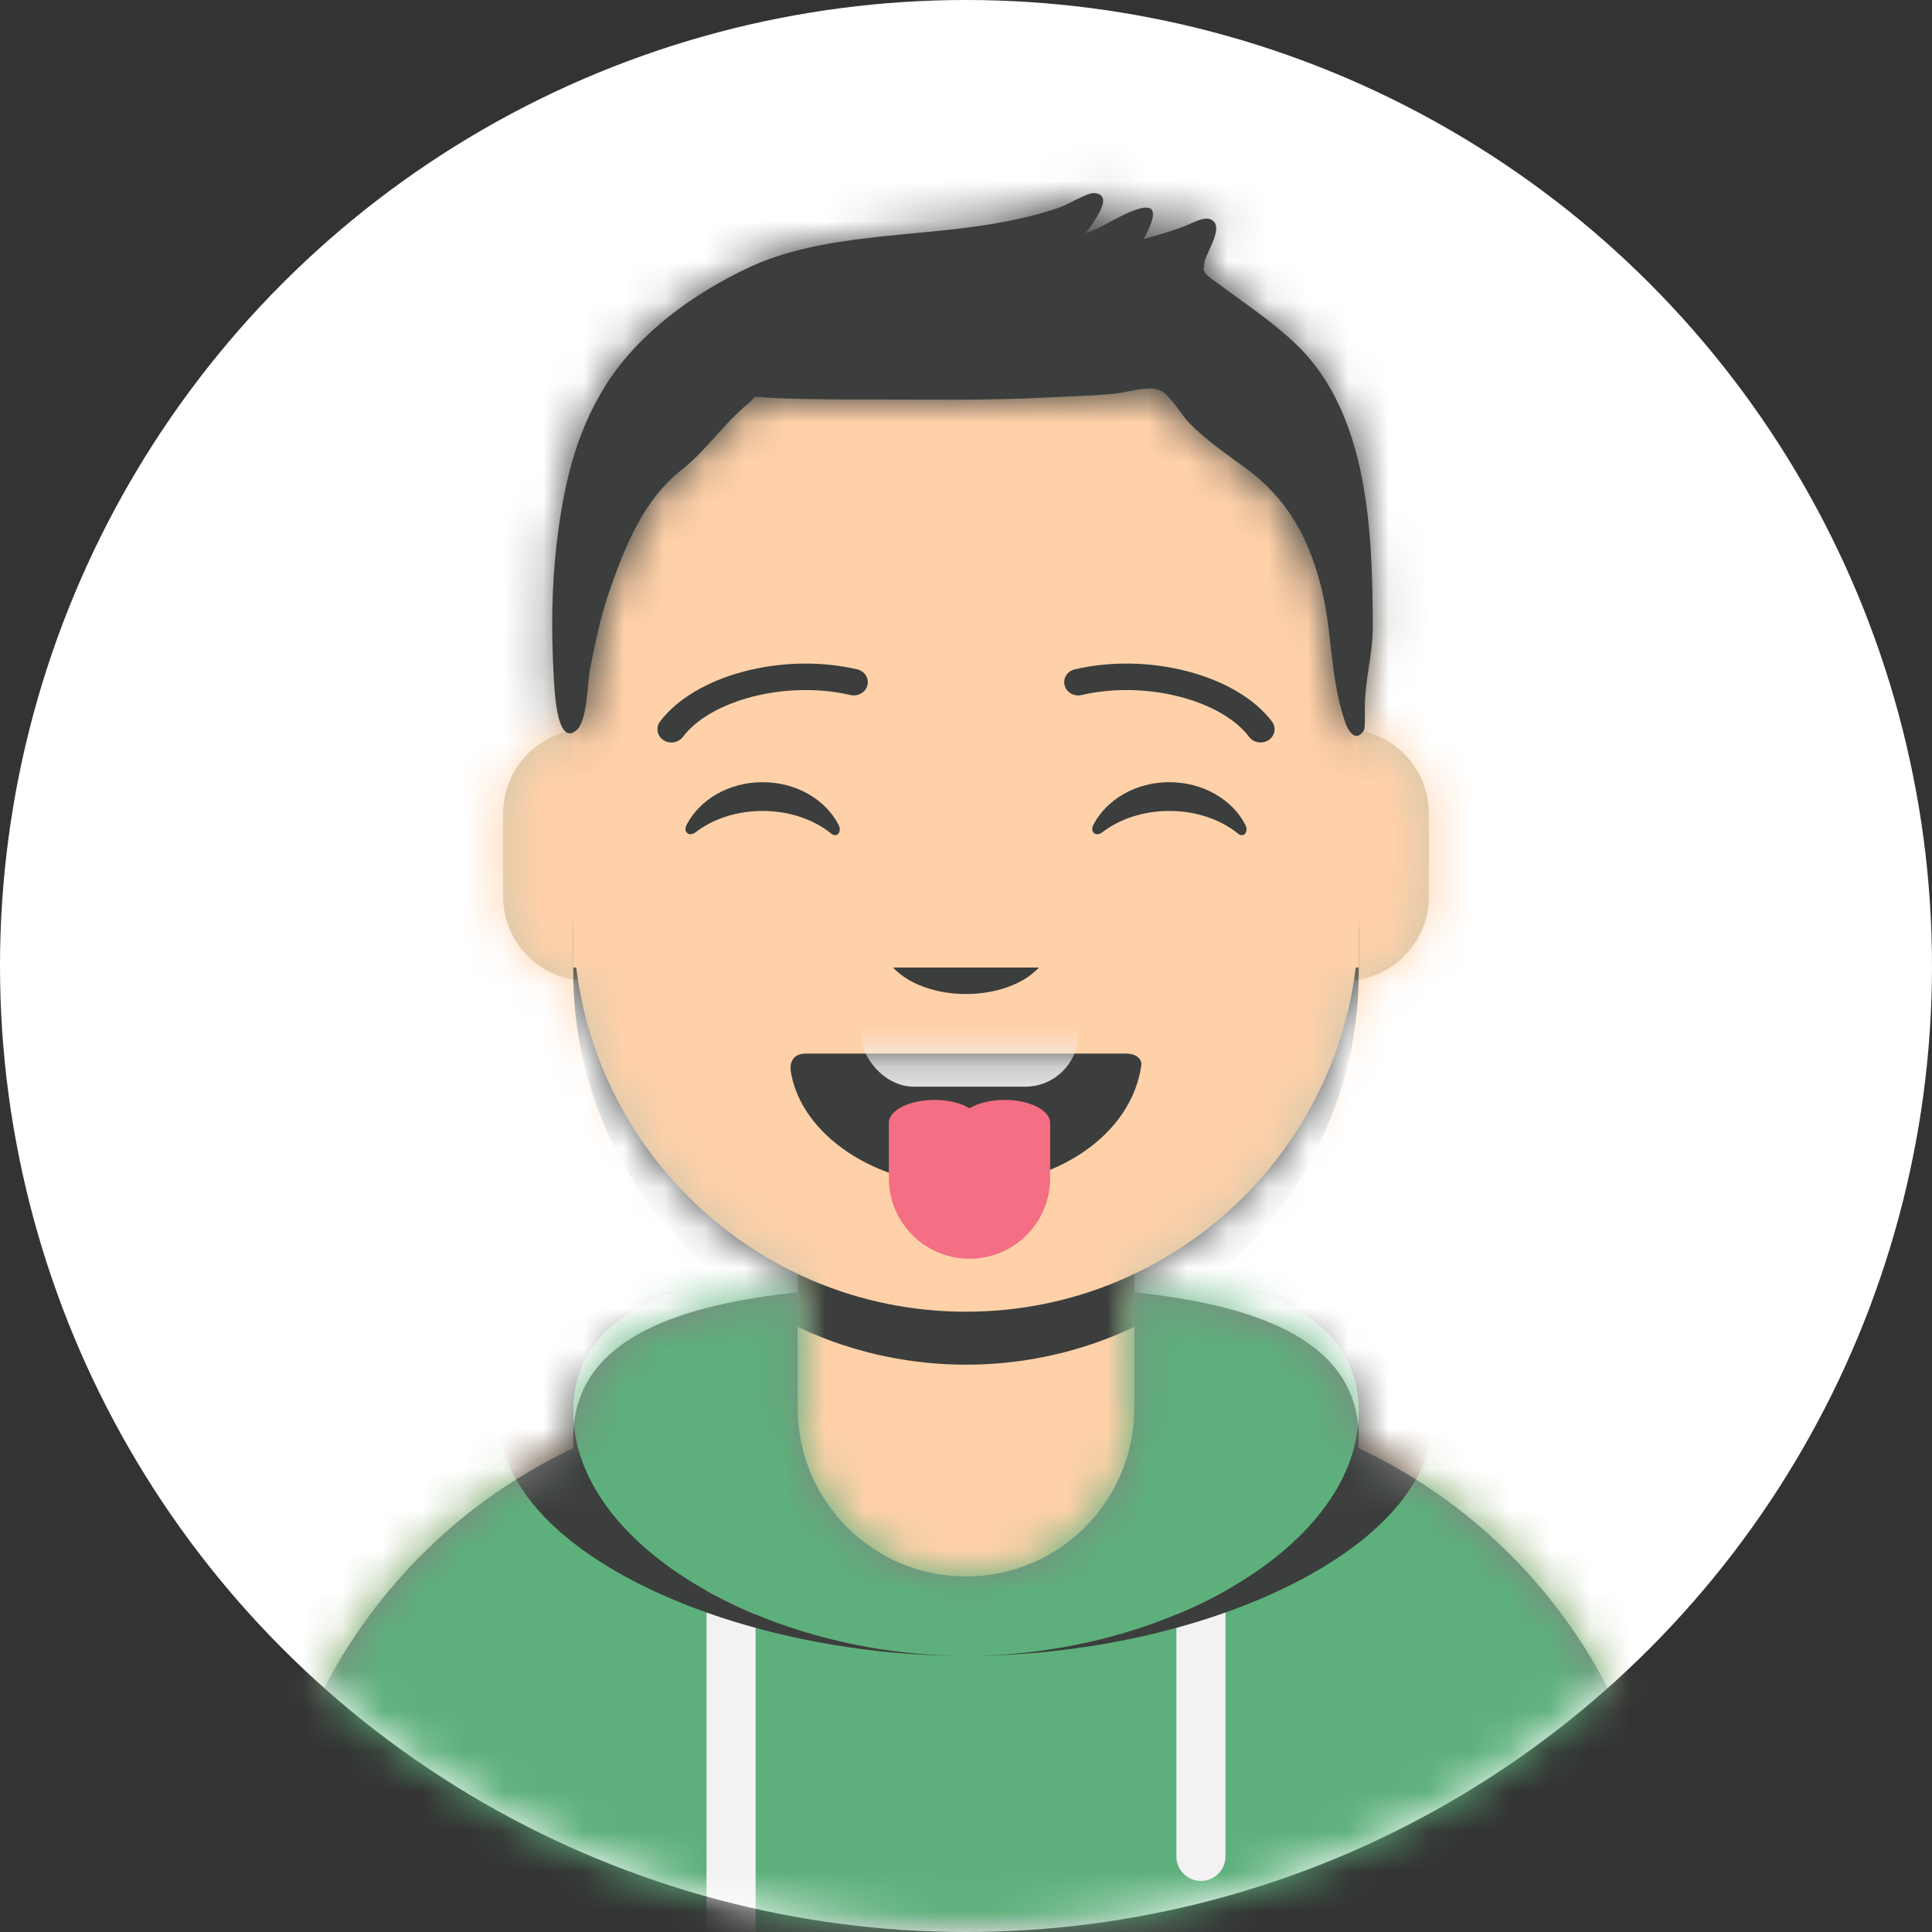 <svg width="48" height="48" viewBox="0 0 48 48" fill="none" xmlns="http://www.w3.org/2000/svg">
<rect x="0" y="0" width="48" height="48" fill="#333333" stroke="none"/>
<circle cx="24" cy="24" r="24" fill="white"/>
<mask id="mask0" mask-type="alpha" maskUnits="userSpaceOnUse" x="0" y="0" width="48" height="48">
<circle cx="24" cy="24" r="24" fill="#FFD1A9"/>
</mask>
<g mask="url(#mask0)">
<path fill-rule="evenodd" clip-rule="evenodd" d="M24 7.922C18.611 7.922 14.242 12.291 14.242 17.68V18.147C13.253 18.313 12.5 19.173 12.5 20.209V22.276C12.5 23.353 13.314 24.239 14.361 24.354C14.867 27.586 16.96 30.292 19.818 31.65V34.727C12.497 34.769 6.576 40.716 6.576 48.047H41.424C41.424 40.716 35.502 34.769 28.182 34.727V31.65C31.04 30.292 33.133 27.586 33.639 24.354C34.686 24.239 35.5 23.353 35.5 22.276V20.209C35.5 19.173 34.746 18.313 33.758 18.147V17.68C33.758 12.291 29.389 7.922 24 7.922Z" fill="#D0C6AC"/>
<mask id="mask1" mask-type="alpha" maskUnits="userSpaceOnUse" x="6" y="7" width="36" height="42">
<path fill-rule="evenodd" clip-rule="evenodd" d="M24 7.922C18.611 7.922 14.242 12.291 14.242 17.68V18.147C13.253 18.313 12.5 19.173 12.5 20.209V22.276C12.5 23.353 13.314 24.239 14.361 24.354C14.867 27.586 16.96 30.292 19.818 31.65V34.727C12.497 34.769 6.576 40.716 6.576 48.047H41.424C41.424 40.716 35.502 34.769 28.182 34.727V31.65C31.04 30.292 33.133 27.586 33.639 24.354C34.686 24.239 35.5 23.353 35.5 22.276V20.209C35.5 19.173 34.746 18.313 33.758 18.147V17.68C33.758 12.291 29.389 7.922 24 7.922Z" fill="white"/>
</mask>
<g mask="url(#mask1)">
<rect x="1" y="7.922" width="46" height="40.125" fill="#FFD1A9"/>
<path fill-rule="evenodd" clip-rule="evenodd" d="M14.242 22.831V24.147C14.242 29.536 18.611 33.905 24 33.905C29.389 33.905 33.758 29.536 33.758 24.147V22.831C33.758 28.22 29.389 32.589 24 32.589C18.611 32.589 14.242 28.22 14.242 22.831Z" fill="#3B3E3C"/>
</g>
<path fill-rule="evenodd" clip-rule="evenodd" d="M19.818 32.107C16.664 32.44 14.242 33.356 14.242 35.726C14.242 35.811 14.245 35.895 14.252 35.978C9.717 38.103 6.576 42.708 6.576 48.047H41.424C41.424 42.708 38.283 38.103 33.748 35.978C33.754 35.895 33.758 35.811 33.758 35.726C33.758 33.356 31.336 32.44 28.182 32.107V34.985C28.182 37.295 26.309 39.167 24 39.167C21.69 39.167 19.818 37.295 19.818 34.985V32.107Z" fill="#828482"/>
<mask id="mask2" mask-type="alpha" maskUnits="userSpaceOnUse" x="6" y="32" width="36" height="17">
<path fill-rule="evenodd" clip-rule="evenodd" d="M19.818 32.107C16.664 32.44 14.242 33.356 14.242 35.726C14.242 35.811 14.245 35.895 14.252 35.978C9.717 38.103 6.576 42.708 6.576 48.047H41.424C41.424 42.708 38.283 38.103 33.748 35.978C33.754 35.895 33.758 35.811 33.758 35.726C33.758 33.356 31.336 32.44 28.182 32.107V34.985C28.182 37.295 26.309 39.167 24 39.167C21.69 39.167 19.818 37.295 19.818 34.985V32.107Z" fill="white"/>
</mask>
<g mask="url(#mask2)">
<rect x="1" y="29.958" width="46" height="18.089" fill="#5DB07B"/>
<path fill-rule="evenodd" clip-rule="evenodd" d="M17.553 39.52C17.937 39.736 18.345 39.933 18.773 40.111V48.047H17.553V39.52ZM30.447 39.52C30.063 39.736 29.655 39.933 29.227 40.111V46.122C29.227 46.458 29.5 46.731 29.837 46.731C30.174 46.731 30.447 46.458 30.447 46.122V39.52Z" fill="#F2F2F2"/>
<path fill-rule="evenodd" clip-rule="evenodd" d="M33.758 35.068C33.758 38.422 28.91 41.14 24 41.14C19.09 41.14 14.242 38.422 14.242 35.068C14.242 33.527 15.266 32.601 16.849 32.05C14.227 32.519 12.413 33.451 12.413 35.271C12.413 38.512 18.169 41.14 24 41.14C29.831 41.14 35.587 38.512 35.587 35.271C35.587 33.451 33.773 32.519 31.151 32.05C32.734 32.601 33.758 33.527 33.758 35.068Z" fill="#3B3E3C"/>
</g>
<path fill-rule="evenodd" clip-rule="evenodd" d="M19.644 26.605C19.89 28.187 21.746 29.465 24 29.465C26.26 29.465 28.12 28.179 28.356 26.462C28.374 26.396 28.317 26.176 27.977 26.176C24.495 26.176 21.864 26.176 20.023 26.176C19.711 26.176 19.621 26.38 19.644 26.605Z" fill="#3B3E3C"/>
<mask id="mask3" mask-type="alpha" maskUnits="userSpaceOnUse" x="19" y="26" width="10" height="4">
<path fill-rule="evenodd" clip-rule="evenodd" d="M19.644 26.605C19.89 28.187 21.746 29.465 24 29.465C26.26 29.465 28.12 28.179 28.356 26.462C28.374 26.396 28.317 26.176 27.977 26.176C24.495 26.176 21.864 26.176 20.023 26.176C19.711 26.176 19.621 26.38 19.644 26.605Z" fill="white"/>
</mask>
<g mask="url(#mask3)">
<rect x="21.387" y="24.367" width="5.402" height="2.631" rx="1.316" fill="#F2F2F2"/>
</g>
<path fill-rule="evenodd" clip-rule="evenodd" d="M26.091 27.913C26.091 27.91 26.091 27.906 26.091 27.902C26.091 27.584 25.584 27.327 24.958 27.327C24.608 27.327 24.295 27.408 24.087 27.535C23.879 27.408 23.566 27.327 23.216 27.327C22.59 27.327 22.083 27.584 22.083 27.902L22.084 27.913L22.083 27.924V29.27C22.083 30.376 22.98 31.273 24.087 31.273C25.194 31.273 26.091 30.376 26.091 29.27V27.924C26.091 27.92 26.091 27.917 26.091 27.913Z" fill="#F46E84"/>
<path fill-rule="evenodd" clip-rule="evenodd" d="M21.909 23.38C21.909 24.107 22.845 24.696 24 24.696C25.155 24.696 26.091 24.107 26.091 23.38" fill="#3B3E3C"/>
<rect x="14.242" y="16.802" width="19.515" height="7.236" fill="#FFD1A9"/>
<path fill-rule="evenodd" clip-rule="evenodd" d="M17.058 20.494C17.38 19.869 18.104 19.433 18.947 19.433C19.786 19.433 20.508 19.866 20.831 20.487C20.927 20.672 20.791 20.823 20.653 20.711C20.226 20.364 19.619 20.148 18.947 20.148C18.295 20.148 17.705 20.351 17.281 20.678C17.125 20.798 16.964 20.676 17.058 20.494Z" fill="#3B3E3C"/>
<path fill-rule="evenodd" clip-rule="evenodd" d="M27.164 20.494C27.486 19.869 28.211 19.433 29.053 19.433C29.892 19.433 30.614 19.866 30.938 20.487C31.034 20.672 30.897 20.823 30.759 20.711C30.332 20.364 29.726 20.148 29.053 20.148C28.401 20.148 27.811 20.351 27.387 20.678C27.232 20.798 27.07 20.676 27.164 20.494Z" fill="#3B3E3C"/>
<path d="M16.966 18.308C17.648 17.402 19.518 16.894 21.129 17.268C21.316 17.311 21.505 17.203 21.551 17.027C21.597 16.85 21.482 16.672 21.295 16.629C19.425 16.195 17.259 16.784 16.398 17.927C16.287 18.075 16.323 18.281 16.48 18.386C16.637 18.491 16.855 18.456 16.966 18.308Z" fill="#3B3E3C"/>
<path d="M31.034 18.308C30.352 17.402 28.482 16.894 26.871 17.268C26.684 17.311 26.495 17.203 26.45 17.027C26.404 16.85 26.518 16.672 26.705 16.629C28.576 16.195 30.741 16.784 31.602 17.927C31.714 18.075 31.677 18.281 31.52 18.386C31.363 18.491 31.146 18.456 31.034 18.308Z" fill="#3B3E3C"/>
<mask id="mask4" mask-type="alpha" maskUnits="userSpaceOnUse" x="1" y="2" width="46" height="47">
<rect x="1" y="2.002" width="46" height="46.045" fill="white"/>
</mask>
<g mask="url(#mask4)">
<path fill-rule="evenodd" clip-rule="evenodd" d="M32.216 8.567C31.735 8.103 31.176 7.709 30.633 7.315C30.514 7.228 30.392 7.143 30.275 7.052C30.248 7.032 29.975 6.848 29.942 6.78C29.864 6.616 29.91 6.743 29.92 6.549C29.934 6.302 30.466 5.607 30.069 5.447C29.894 5.377 29.583 5.564 29.415 5.625C29.087 5.746 28.755 5.849 28.416 5.938C28.579 5.632 28.889 5.021 28.307 5.185C27.853 5.312 27.431 5.64 26.975 5.794C27.126 5.561 27.729 4.838 27.184 4.798C27.015 4.785 26.521 5.085 26.339 5.149C25.793 5.341 25.234 5.465 24.66 5.563C22.709 5.895 20.428 5.8 18.622 6.638C17.231 7.285 15.856 8.287 15.052 9.564C14.277 10.795 13.988 12.142 13.825 13.553C13.707 14.588 13.697 15.658 13.752 16.697C13.771 17.037 13.811 18.606 14.335 18.131C14.596 17.894 14.594 16.938 14.66 16.615C14.791 15.971 14.917 15.324 15.135 14.701C15.519 13.603 15.973 12.433 16.93 11.676C17.545 11.191 17.977 10.535 18.565 10.045C18.829 9.825 18.627 9.848 19.052 9.877C19.337 9.896 19.624 9.904 19.91 9.911C20.571 9.927 21.234 9.923 21.895 9.925C23.228 9.93 24.554 9.947 25.885 9.882C26.477 9.852 27.07 9.837 27.66 9.785C27.989 9.756 28.574 9.557 28.845 9.709C29.094 9.848 29.352 10.303 29.53 10.49C29.951 10.93 30.453 11.267 30.946 11.628C31.973 12.381 32.491 13.327 32.803 14.504C33.114 15.676 33.027 16.764 33.411 17.918C33.479 18.121 33.658 18.471 33.879 18.157C33.92 18.099 33.909 17.779 33.909 17.595C33.909 16.851 34.109 16.294 34.106 15.546C34.096 13.271 34.018 10.305 32.216 8.567Z" fill="#3B3E3C"/>
<mask id="mask5" mask-type="alpha" maskUnits="userSpaceOnUse" x="13" y="4" width="22" height="15">
<path fill-rule="evenodd" clip-rule="evenodd" d="M32.216 8.567C31.735 8.103 31.176 7.709 30.633 7.315C30.514 7.228 30.392 7.143 30.275 7.052C30.248 7.032 29.975 6.848 29.942 6.78C29.864 6.616 29.91 6.743 29.92 6.549C29.934 6.302 30.466 5.607 30.069 5.447C29.894 5.377 29.583 5.564 29.415 5.625C29.087 5.746 28.755 5.849 28.416 5.938C28.579 5.632 28.889 5.021 28.307 5.185C27.853 5.312 27.431 5.64 26.975 5.794C27.126 5.561 27.729 4.838 27.184 4.798C27.015 4.785 26.521 5.085 26.339 5.149C25.793 5.341 25.234 5.465 24.66 5.563C22.709 5.895 20.428 5.8 18.622 6.638C17.231 7.285 15.856 8.287 15.052 9.564C14.277 10.795 13.988 12.142 13.825 13.553C13.707 14.588 13.697 15.658 13.752 16.697C13.771 17.037 13.811 18.606 14.335 18.131C14.596 17.894 14.594 16.938 14.66 16.615C14.791 15.971 14.917 15.324 15.135 14.701C15.519 13.603 15.973 12.433 16.93 11.676C17.545 11.191 17.977 10.535 18.565 10.045C18.829 9.825 18.627 9.848 19.052 9.877C19.337 9.896 19.624 9.904 19.91 9.911C20.571 9.927 21.234 9.923 21.895 9.925C23.228 9.93 24.554 9.947 25.885 9.882C26.477 9.852 27.07 9.837 27.66 9.785C27.989 9.756 28.574 9.557 28.845 9.709C29.094 9.848 29.352 10.303 29.53 10.49C29.951 10.93 30.453 11.267 30.946 11.628C31.973 12.381 32.491 13.327 32.803 14.504C33.114 15.676 33.027 16.764 33.411 17.918C33.479 18.121 33.658 18.471 33.879 18.157C33.92 18.099 33.909 17.779 33.909 17.595C33.909 16.851 34.109 16.294 34.106 15.546C34.096 13.271 34.018 10.305 32.216 8.567Z" fill="white"/>
</mask>
<g mask="url(#mask5)">
<rect x="1" y="2.002" width="46" height="46.045" fill="#3B3E3C"/>
</g>
</g>
</g>
</svg>
